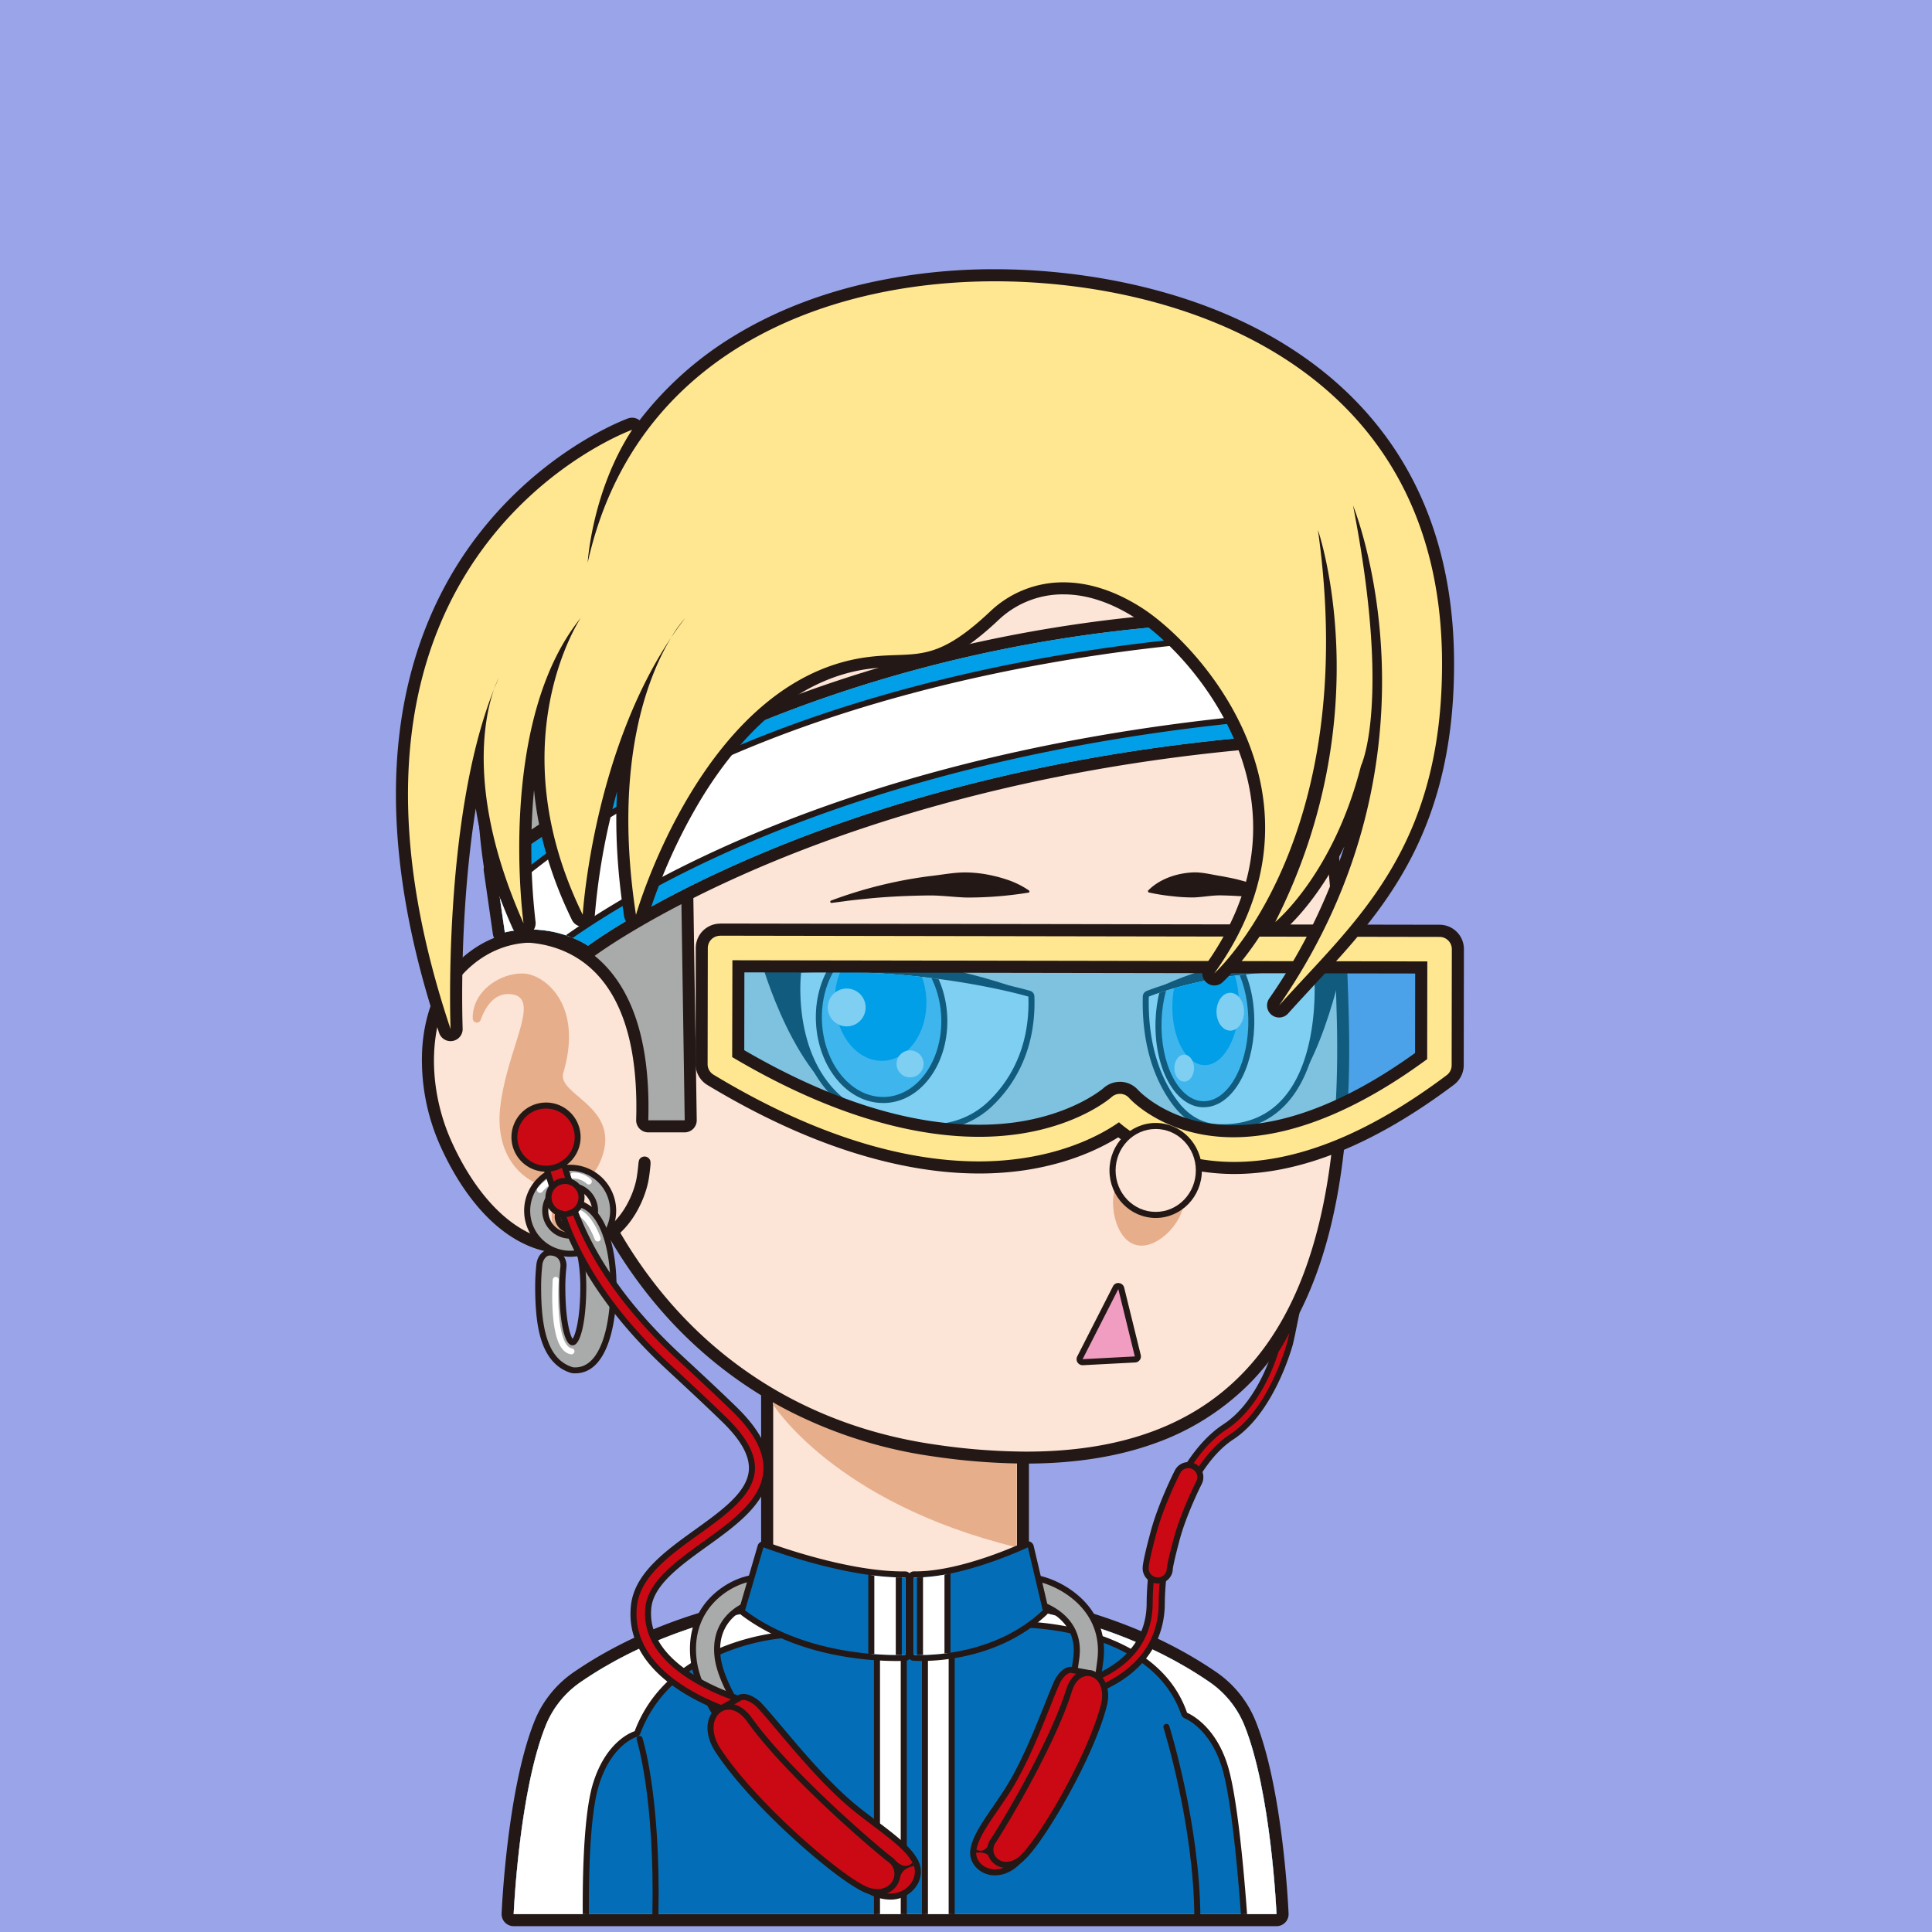 <svg viewBox="0 0 1211.74 1211.74" xmlns:xlink="http://www.w3.org/1999/xlink" xmlns="http://www.w3.org/2000/svg"><defs><style>.a,.s,.v{fill:none;}.b{fill:#009fe8;}.c{fill:#99a5e8;}.d{fill:#fce4d6;}.e{fill:#231815;}.f{fill:#e6ae8b;}.g{clip-path:url(#a);}.h{fill:#036eb7;}.i{fill:#fff;}.j{fill:#f09dc1;}.k{clip-path:url(#b);}.l{fill:#7dccf3;}.m{clip-path:url(#c);}.n{opacity:0.5;}.o{fill:#ffe791;}.p{fill:#a9aaaa;}.q{fill:#a9b0b0;}.r{clip-path:url(#d);}.s{stroke:#fff;}.s,.v{stroke-linecap:round;stroke-linejoin:round;stroke-width:3.78px;}.t{fill:#ca0915;}.u{clip-path:url(#e);}.v{stroke:#231815;}</style><clipPath id="a"><path d="M800.63,1200.52H322.17s3.29-77.24,20.4-119a60.51,60.51,0,0,1,21.91-26.75c37.73-25.85,80.8-39.47,120.46-46.66V853.41H637.83v154.71c39.66,7.19,82.76,20.81,120.49,46.66a60.51,60.51,0,0,1,21.91,26.75C797.34,1123.28,800.63,1200.52,800.63,1200.52Z" class="a"></path></clipPath><clipPath id="b"><path d="M645,625.06s-62.2-18.47-142.57-15c0,0-12,98.07,83.35,95a51.11,51.11,0,0,0,33.31-13.45C631.66,680,646.2,659,645,625.06Z" class="a"></path></clipPath><clipPath id="c"><path d="M720.53,625.06s45.23-18.47,103.67-15c0,0,8.75,98.07-60.6,95-8.89-.4-17.53-4.89-24.23-13.45C730.26,680,719.68,659,720.53,625.06Z" class="a"></path></clipPath><clipPath id="d"><path d="M310.93,545.29l5.69,39.5s26.12-7.7,52.23,8.37c0,0,153.24-115.08,447.53-133.31l-16.73-69.13S538.94,377,310.93,545.29Z" class="b"></path></clipPath><clipPath id="e"><path d="M478.83,970.45s50.37,19.4,88.89,18.92v48.52S509,1041.4,467.28,1010Zm165.85,0s-40.48,19.4-71.43,18.92v48.52s47.19,3.51,80.71-27.9Z" class="a"></path></clipPath></defs><rect height="1211.74" width="1211.74" class="c"></rect><path d="M322.17,1204.3a3.76,3.76,0,0,1-2.73-1.17,3.71,3.71,0,0,1-1.05-2.77c.13-3.19,3.52-78.39,20.67-120.26a64.19,64.19,0,0,1,23.27-28.44c32.43-22.21,72.39-37.91,118.82-46.69V853.41a3.79,3.79,0,0,1,3.79-3.78H637.83a3.78,3.78,0,0,1,3.78,3.78V1005c46.47,8.78,86.44,24.48,118.85,46.69a64.15,64.15,0,0,1,23.28,28.44c17.15,41.87,20.54,117.07,20.67,120.26a3.71,3.71,0,0,1-1,2.77,3.76,3.76,0,0,1-2.73,1.17Z" class="d"></path><path d="M637.83,853.41v154.71c39.66,7.19,82.76,20.81,120.49,46.66a60.51,60.51,0,0,1,21.91,26.75c17.11,41.75,20.4,119,20.4,119H322.17s3.29-77.24,20.4-119a60.51,60.51,0,0,1,21.91-26.75c37.73-25.85,80.8-39.47,120.46-46.66V853.41H637.83m0-7.57H484.94a7.57,7.57,0,0,0-7.57,7.57v148.43c-45.64,9-85,24.68-117.17,46.69a68,68,0,0,0-24.64,30.13c-17.4,42.48-20.82,118.33-20.95,121.53a7.55,7.55,0,0,0,7.56,7.89H800.63a7.55,7.55,0,0,0,7.56-7.89c-.13-3.2-3.55-79-21-121.53a68,68,0,0,0-24.63-30.12c-32.14-22-71.54-37.71-117.22-46.7V853.41a7.56,7.56,0,0,0-7.56-7.57Z" class="e"></path><path d="M637.65,860.08V970.45c-114.51-27.89-152.89-89.74-152.89-89.74V837.84L583,852.13Z" class="f"></path><g class="g"><rect rx="1.89" height="262.23" width="574.07" y="997.44" x="270.29" class="h"></rect><path d="M842.47,999.33v258.45H272.18V999.33H842.47m0-3.78H272.18a3.78,3.78,0,0,0-3.78,3.78v258.45a3.78,3.78,0,0,0,3.78,3.78H842.47a3.79,3.79,0,0,0,3.79-3.78V999.33a3.79,3.79,0,0,0-3.79-3.78Z" class="e"></path><rect rx="1.89" height="213.32" width="46.89" y="994.52" x="550.04" class="i"></rect><path d="M595,996.41V1206H551.93V996.41H595m0-3.78H551.93a3.78,3.78,0,0,0-3.78,3.78V1206a3.78,3.78,0,0,0,3.78,3.78H595a3.78,3.78,0,0,0,3.78-3.78V996.41a3.78,3.78,0,0,0-3.78-3.78Z" class="e"></path><rect rx="1.89" height="213.32" width="13.3" y="994.52" x="566.84" class="h"></rect><path d="M578.24,996.41V1206h-9.51V996.41h9.51m0-3.78h-9.51a3.79,3.79,0,0,0-3.79,3.78V1206a3.79,3.79,0,0,0,3.79,3.78h9.51A3.78,3.78,0,0,0,582,1206V996.41a3.78,3.78,0,0,0-3.78-3.78Z" class="e"></path><path d="M365.78,1219.89h-.2L300.19,1213a1.88,1.88,0,0,1-1.69-1.8l-3.72-89.85c0-.11,0-.21,0-.32l12.74-99.64a1.83,1.83,0,0,1,.23-.68c.29-.52,7.17-12.83,13.19-17.89s86.26-21.24,102.31-24.45a2.21,2.21,0,0,1,.37,0,1.33,1.33,0,0,1,.28,0l73.69,11.3a1.89,1.89,0,0,1,1.56,2.25L492.62,1024a1.89,1.89,0,0,1-1.73,1.51,136.2,136.2,0,0,0-37.77,9.47c-18.29,7.49-42.39,22.5-53.3,51.46a1.87,1.87,0,0,1-1.25,1.15c-.16,0-16.89,5.21-24.94,31.89-8.3,27.51-6,97.71-6,98.41a1.89,1.89,0,0,1-1.89,2Z" class="i"></path><path d="M423.63,980.19l73.68,11.3-6.55,32.18s-71.1,4.76-92.71,62.14c0,0-17.74,5-26.23,33.16s-6,99-6,99l-65.39-6.92-3.72-89.85,12.74-99.64s6.94-12.46,12.76-17.36,101.46-24,101.46-24m0-3.79a3.82,3.82,0,0,0-.75.08c-.24,0-24.22,4.85-48.61,10.2-50.19,11-53.13,13.47-54.54,14.66-6.28,5.28-13.33,17.87-13.63,18.41a3.81,3.81,0,0,0-.44,1.36l-12.74,99.64a3.39,3.39,0,0,0,0,.64l3.71,89.85a3.78,3.78,0,0,0,3.39,3.6l65.4,6.92.39,0a3.79,3.79,0,0,0,3.79-3.91c0-.71-2.34-70.59,5.87-97.8,7.71-25.55,23-30.43,23.67-30.62a3.73,3.73,0,0,0,2.48-2.3c8.55-22.71,26.1-39.65,52.14-50.34a134.23,134.23,0,0,1,37.29-9.37,3.79,3.79,0,0,0,3.45-3L501,992.25a3.8,3.8,0,0,0-3.14-4.5l-73.68-11.3a3.66,3.66,0,0,0-.57-.05Z" class="e"></path><path d="M782.83,1212.37a1.91,1.91,0,0,1-1.18-.42,1.86,1.86,0,0,1-.7-1.36c-.05-.73-4.5-73-12.15-100.63-7.42-26.77-24.79-33.87-25-33.94a1.88,1.88,0,0,1-1.1-1.14c-8-23.12-27.39-39.56-57.65-48.87A165.77,165.77,0,0,0,641,1018.9a1.88,1.88,0,0,1-1.53-.78,1.91,1.91,0,0,1-.28-1.7l10.9-34a1.86,1.86,0,0,1,1.49-1.29l67.62-11.31.31,0a1.81,1.81,0,0,1,.4,0c14.74,3.22,88.55,19.51,94,24.5s11.85,17.37,12.11,17.89a2.07,2.07,0,0,1,.2.64l11.69,99.64c0,.1,0,.2,0,.29l-3.41,89.85a1.9,1.9,0,0,1-1.6,1.8l-49.81,7.85Z" class="i"></path><path d="M719.55,971.73s87.77,19.15,93.11,24,11.71,17.36,11.71,17.36l11.69,99.64-3.41,89.85-49.82,7.86s-4.42-72.89-12.21-101-26.1-35.2-26.1-35.2C724.78,1017.13,641.76,1017,641,1017h0l10.9-34,67.62-11.3m0-3.79a3.36,3.36,0,0,0-.63.06l-67.61,11.3a3.77,3.77,0,0,0-3,2.58l-10.9,34a3.79,3.79,0,0,0,3.6,4.94,166.86,166.86,0,0,1,43.5,7c29.66,9.13,48.64,25.16,56.42,47.67a3.76,3.76,0,0,0,2.21,2.3c.66.26,16.68,6.93,23.81,32.68,7.6,27.42,12,99.51,12.09,100.24a3.78,3.78,0,0,0,1.4,2.72,3.82,3.82,0,0,0,2.37.83,2.88,2.88,0,0,0,.59,0l49.82-7.85a3.79,3.79,0,0,0,3.19-3.59l3.41-89.85a3.88,3.88,0,0,0,0-.59l-11.69-99.64a4,4,0,0,0-.39-1.28c-.28-.54-6.75-13.13-12.52-18.43-1.32-1.2-4.07-3.72-50.24-14.75-22.39-5.34-44.41-10.15-44.63-10.2a3.57,3.57,0,0,0-.8-.09Z" class="e"></path></g><path d="M572.39,673.1c-19.53,0-35.43-16.4-35.43-36.55S552.86,600,572.39,600s35.42,16.4,35.42,36.55S591.92,673.1,572.39,673.1Z" class="i"></path><path d="M572.39,601.89c18.51,0,33.53,15.52,33.53,34.66s-15,34.65-33.53,34.65-33.53-15.51-33.53-34.65,15-34.66,33.53-34.66m0-3.78c-20.58,0-37.32,17.24-37.32,38.44S551.81,675,572.39,675s37.31-17.25,37.31-38.44S593,598.11,572.39,598.11Z" class="e"></path><ellipse ry="36.55" rx="28.97" cy="636.55" cx="785.22" class="i"></ellipse><path d="M785.22,601.89c14.95,0,27.07,15.52,27.07,34.66s-12.12,34.65-27.07,34.65-27.08-15.51-27.08-34.65,12.12-34.66,27.08-34.66m0-3.78c-17,0-30.87,17.24-30.87,38.44S768.2,675,785.22,675s30.86-17.25,30.86-38.44-13.85-38.44-30.86-38.44Z" class="e"></path><path d="M643.55,914.23a407.47,407.47,0,0,1-57.72-4.45c-131.6-19-223.07-118.87-244.69-267.17-3.14-21.57-5.09-40.79-5.94-58.75-3.93-77.45,12.14-134.81,49.1-175.34,20.26-22.21,47.34-39.73,80.48-52.07,35.47-13.22,79.19-21,129.94-23.07,7.15-.3,14.21-.45,21-.45,56.24,0,99.78,9.94,133.13,30.38,30.46,18.67,52.38,46.2,67,84.17C835,497.12,840.22,560,842.23,639.17c2.67,107-17.11,180.69-60.49,225.17a155,155,0,0,1-59.27,37.6C699.71,910.1,673.16,914.23,643.55,914.23Z" class="d"></path><path d="M615.71,336.72c114.54,0,169.63,42.13,196.59,112.12,19.52,50.67,24.25,116,26.15,190.43,4.61,184.78-58.85,271.18-194.9,271.18A400.35,400.35,0,0,1,586.37,906c-130.3-18.81-220.1-117.32-241.49-264-2.87-19.76-5-39.32-5.9-58.39-6.55-129.2,39.58-237.59,255.9-246.52q10.73-.44,20.83-.44m0-7.57v0c-6.85,0-14,.15-21.15.45-51.15,2.11-95.26,9.95-131.11,23.3-33.71,12.55-61.28,30.41-81.95,53.07-20.1,22-34.36,49.4-42.39,81.34-7.06,28.06-9.58,59.71-7.7,96.75.86,18.07,2.81,37.41,6,59.1,5.39,36.94,15.15,71.41,29,102.46,13.74,30.76,31.5,58.17,52.79,81.48a269.2,269.2,0,0,0,74,57.08,286.18,286.18,0,0,0,92.12,29.34,409.51,409.51,0,0,0,58.27,4.5c30,0,57-4.21,80.2-12.52A158.53,158.53,0,0,0,784.45,867c22.06-22.63,38.39-53.37,48.53-91.36,10-37.38,14.36-83.32,13-136.54-2-79.55-7.33-142.81-26.65-193-14.93-38.77-37.35-66.92-68.55-86-34-20.81-78.14-30.93-135.09-30.93Z" class="e"></path><path d="M679,854.37a1.9,1.9,0,0,1-1.59-.87,1.93,1.93,0,0,1-.1-1.89l22.42-44a1.89,1.89,0,0,1,1.69-1h.22a1.9,1.9,0,0,1,1.62,1.43l10.34,42.25a1.89,1.89,0,0,1-.31,1.58,1.91,1.91,0,0,1-1.42.76Z" class="j"></path><path d="M701.4,808.5l10.35,42.25L679,852.47l22.42-44m0-3.79a3.78,3.78,0,0,0-3.37,2.07l-22.42,44a3.79,3.79,0,0,0,3.37,5.5h.2L712,854.53a3.79,3.79,0,0,0,3.47-4.68L705.08,807.6a3.78,3.78,0,0,0-3.24-2.86l-.44,0Z" class="e"></path><path d="M354,782.35c-28.19,0-55.95-24.25-74.26-64.87-17.66-39.2-14.42-85,7.71-109,12.57-13.59,29-21.08,46.36-21.08,25.86,0,55.71,18.13,64.12,58.63,6.84,32.91,8.9,70.32,5.15,93.09-1.64,9.94-9.55,30.8-27.74,38.65A53.68,53.68,0,0,1,354,782.35Z" class="d"></path><path d="M333.81,591.21c26.72,0,52.86,19.25,60.42,55.62,6.78,32.65,8.74,69.7,5.11,91.7-1.68,10.19-9.6,28.94-25.5,35.79A49.7,49.7,0,0,1,354,778.57c-28.21,0-54-25.45-70.81-62.65-16.83-37.36-14.26-81.8,7-104.84,12.37-13.39,28.07-19.87,43.58-19.87m0-7.57c-18.39,0-35.84,7.92-49.14,22.3-11.43,12.37-18.46,30.73-19.81,51.71A131.61,131.61,0,0,0,276.29,719c8.89,19.71,20.27,36.23,32.92,47.76,13.88,12.65,29.37,19.35,44.79,19.35a57.42,57.42,0,0,0,22.84-4.87c19.69-8.49,28.22-30.86,30-41.5,3.83-23.19,1.75-61.16-5.17-94.48-3.91-18.81-12.72-34.59-25.48-45.63a64.87,64.87,0,0,0-42.35-16Z" class="e"></path><path d="M391,615.87l-.77.51a3.86,3.86,0,0,1,.58,1,3.78,3.78,0,0,1-2.38,4.78,3.74,3.74,0,0,1-4.42-1.74l-.87.57,11.59,107,5.8.71a3.76,3.76,0,0,1,7.3-.76,3.58,3.58,0,0,1,.13,1.68l.36,0C432,664.44,391,615.87,391,615.87Z" class="d"></path><path d="M296.51,638.91a2.56,2.56,0,0,0,4.94.83c2.48-6.74,7.78-17.53,19.26-16.16,19.33,2.32-2.91,34.2-7,71.18-5.66,51.48,48.66,64.67,62.25,34.93,16.2-35.48-27-42.35-22.64-56.91,12.69-42.85-11.81-61.42-24.6-62.15C314.23,609.8,296,621.57,296.51,638.91Z" class="f"></path><path d="M645.11,622.6s-76.07-32.33-167.76-20c0,0,21.62,78.81,62.18,93.25Z" class="e"></path><path d="M581.5,707c-26.46,0-47-8-60.91-23.78-25.18-28.46-20.22-71.61-20-73.43a1.89,1.89,0,0,1,1.8-1.66c6.64-.29,13.43-.43,20.18-.43,69.87,0,122.49,15.38,123,15.54a1.9,1.9,0,0,1,1.35,1.75c1.19,34.7-13.76,56.12-26.51,68a53.12,53.12,0,0,1-34.54,14c-1.47,0-3,.07-4.38.07Z" class="i"></path><path d="M522.57,609.6C593,609.6,645,625.06,645,625.06c1.16,34-13.38,54.89-25.91,66.54a51.11,51.11,0,0,1-33.31,13.45c-1.47,0-2.9.07-4.32.07-90.68,0-79-95.09-79-95.09,6.84-.3,13.55-.43,20.1-.43m0-3.79c-6.78,0-13.59.15-20.26.43a3.8,3.8,0,0,0-3.6,3.33,119,119,0,0,0,.43,26.34c2.41,19.7,9.34,36.5,20,48.58,14.33,16.2,35.3,24.41,62.32,24.41,1.45,0,3,0,4.44-.07a55,55,0,0,0,35.76-14.46c13-12.13,28.34-34,27.12-69.44a3.77,3.77,0,0,0-2.7-3.49c-.53-.16-53.41-15.63-123.55-15.63Z" class="e"></path><g class="k"><path d="M553.83,690c-21.25,0-38.9-21.45-40.2-48.82-.63-13.43,2.8-26.27,9.66-36.15,7-10,16.64-15.84,27.23-16.34.48,0,1,0,1.46,0,21.25,0,38.91,21.44,40.2,48.81,1.32,27.92-15.23,51.47-36.88,52.49C554.81,689.93,554.32,690,553.83,690Z" class="l"></path><path d="M552,590.5c20.06,0,37.07,20.69,38.31,47,1.27,26.92-14.44,49.53-35.08,50.51l-1.38,0c-20.06,0-37.06-20.69-38.31-47-1.27-26.92,14.44-49.53,35.08-50.51l1.38,0m0-3.79h0l-1.55,0c-11.19.53-21.38,6.62-28.69,17.15-7.1,10.22-10.65,23.47-10,37.32,1.34,28.38,19.83,50.62,42.09,50.62.52,0,1,0,1.56,0,11.18-.53,21.37-6.62,28.69-17.15,7.09-10.22,10.64-23.47,10-37.32C592.73,609,574.24,586.71,552,586.71Z" class="e"></path><ellipse transform="translate(-29.01 26.76) rotate(-2.7)" ry="37.42" rx="28.7" cy="627.91" cx="552.37" class="b"></ellipse><circle r="11.87" cy="631.87" cx="531.05" class="i"></circle><circle r="8.46" cy="667.26" cx="570.79" class="i"></circle></g><path d="M644.91,559.87a238.49,238.49,0,0,1-38.67,3.06c-7.63-.24-15.2-1.29-22.86-1.31-12.7.11-25.83.67-38.49,1.92-5.15.53-10.33,1-15.46,1.75l-7.77,1a.76.76,0,0,1-.38-1.47,278,278,0,0,1,61.32-15.25c7.92-.83,15.9-2.54,23.93-2.37a78.4,78.4,0,0,1,16,2,76.43,76.43,0,0,1,7.85,2.12,54.83,54.83,0,0,1,14.94,7.15.82.82,0,0,1-.39,1.47Z" class="e"></path><path d="M720.48,622.6s55.31-32.33,122-20c0,0-15.72,78.81-45.22,93.25Z" class="e"></path><path d="M766.74,707c-1.06,0-2.15,0-3.23-.07-9.71-.43-18.81-5.47-25.63-14.18-9.25-11.83-20.1-33.19-19.24-67.74a1.9,1.9,0,0,1,1.17-1.71c.39-.15,38.8-15.6,89.78-15.6,4.92,0,9.88.14,14.73.43a1.88,1.88,0,0,1,1.77,1.72c.19,2.18,4.47,53.68-20.48,80.95C795.77,701.56,782.7,707,766.74,707Z" class="i"></path><path d="M809.59,609.6c4.76,0,9.64.13,14.61.43,0,0,8.48,95.09-57.47,95.09-1,0-2.07,0-3.13-.07-8.89-.4-17.53-4.89-24.23-13.45C730.26,680,719.68,659,720.53,625.06c0,0,37.86-15.46,89.06-15.46m0-3.78v0c-51.35,0-88.92,15.1-90.49,15.74a3.78,3.78,0,0,0-2.35,3.41c-.88,35.11,10.2,56.88,19.64,69,7.16,9.15,16.76,14.44,27,14.9,1.11,0,2.22.07,3.3.07,16.52,0,30.07-5.66,40.27-16.81,25.51-27.88,21.17-80.19,21-82.4a3.77,3.77,0,0,0-3.54-3.44c-4.89-.29-9.88-.43-14.84-.43Z" class="e"></path><g class="m"><path d="M755.05,692.61c-.37,0-.75,0-1.13,0-16-1-28.23-24.57-27.27-52.46.94-27.39,14-48.84,29.74-48.84.38,0,.75,0,1.13,0,16,1,28.23,24.57,27.27,52.46-.93,27.38-14,48.84-29.74,48.84Z" class="l"></path><path d="M756.39,593.16c.33,0,.67,0,1,0,15,1,26.44,23.59,25.51,50.51-.9,26.32-13.27,47-27.85,47-.33,0-.67,0-1,0-15-1-26.44-23.59-25.51-50.51.9-26.32,13.27-47,27.85-47m0-3.78c-8.45,0-16.38,5.5-22.31,15.48-5.56,9.36-8.87,21.85-9.33,35.18-1,29.39,11.75,53.3,29,54.42.42,0,.84,0,1.25,0,8.45,0,16.38-5.5,22.31-15.49,5.56-9.35,8.87-21.84,9.33-35.18,1-29.39-11.75-53.29-29.05-54.41-.41,0-.83,0-1.25,0Z" class="e"></path><ellipse transform="translate(110.16 1373.6) rotate(-88.82)" ry="20.88" rx="37.41" cy="630.58" cx="756.11" class="b"></ellipse><ellipse ry="11.87" rx="8.63" cy="634.54" cx="771.62" class="i"></ellipse><ellipse ry="8.46" rx="6.15" cy="669.92" cx="742.72" class="i"></ellipse></g><path d="M720.23,558.42c7.27-7.35,18.22-10.86,28.27-11.26,6-.17,12,1.54,17.87,2.4,3.9.78,7.79,1.45,11.6,2.52a156.75,156.75,0,0,1,22.18,7.68c3.56,1.57,7,3.32,10.49,5a.76.76,0,0,1,.34,1,.76.76,0,0,1-.84.41c-7.41-1.24-15.11-2.66-22.56-3.33s-15-1.17-22.28-1.27c-5.53,0-10.93,1.06-16.41,1.3a107,107,0,0,1-13.62-.78,123.32,123.32,0,0,1-14.53-2.3.86.86,0,0,1-.51-1.43Z" class="e"></path><g class="n"><path d="M608.08,722.85c-53.68,0-106.73-18.08-157.68-53.75a3.77,3.77,0,0,1-1.61-3.18l1.42-69.42a3.78,3.78,0,0,1,3.78-3.71l449.11.38a3.79,3.79,0,0,1,3.78,3.86l-1.43,70a3.81,3.81,0,0,1-1.16,2.65c-.55.53-13.79,13.21-36.1,26-20.62,11.85-53.17,26-91.09,26-26,0-51.42-6.57-75.61-19.53C693.19,706.55,658.82,722.85,608.08,722.85Z" class="b"></path><path d="M454,596.57,903.1,597l-1.44,70s-52.77,51-124.56,51c-23.55,0-49.15-5.49-75.61-20.06,0,0-36.42,21.19-93.41,21.19-42.55,0-96.57-11.8-155.51-53.06L454,596.57m0-7.57a7.56,7.56,0,0,0-7.56,7.42L445,665.85a7.57,7.57,0,0,0,3.23,6.35c27.89,19.52,56.82,34,86,43a249.77,249.77,0,0,0,73.85,11.39c48.43,0,82.34-14.67,93.38-20.18,24.22,12.64,49.64,19,75.64,19,38.76,0,71.95-14.4,93-26.49,22.72-13,36.28-26,36.85-26.59a7.56,7.56,0,0,0,2.31-5.29l1.44-70a7.56,7.56,0,0,0-7.56-7.72L454,589Z" class="e"></path></g><path d="M773.93,732.54a131.29,131.29,0,0,1-24.16-2.25c-23.59-4.47-39.68-14.81-48.19-21.67-10.33,6.79-30.19,17.19-59.68,21.55a191,191,0,0,1-27.87,2c-51.46,0-108.13-18.48-168.45-54.93a11.55,11.55,0,0,1-5.55-9.85l.13-72.84a11.5,11.5,0,0,1,11.48-11.46l451.27.77a11.5,11.5,0,0,1,11.47,11.5l-.13,72.84a11.5,11.5,0,0,1-4.59,9.16c-48.75,36.63-94.34,55.19-135.5,55.19Zm-71.56-50.27c.22,0,.45,0,.67,0a11.54,11.54,0,0,1,8,4c.11.11,15.07,16.49,44,21.66a105.13,105.13,0,0,0,18.46,1.59c34.77,0,75.47-16.29,117.78-47.13l.1-55.57-428.29-.73L463,660.88C517.6,693,568.38,709.2,614,709.2h0a169,169,0,0,0,23.41-1.58c37.69-5.29,57.08-22.21,57.27-22.38a11.47,11.47,0,0,1,7.71-3Z" class="o"></path><path d="M451.64,586.86h0l451.26.77a7.69,7.69,0,0,1,7.68,7.71l-.12,72.84a7.72,7.72,0,0,1-3.08,6.15c-48.18,36.19-92.88,54.43-133.23,54.43h-.23a126.37,126.37,0,0,1-23.45-2.19c-24.81-4.7-41-16-48.67-22.68-9.16,6.42-29.24,17.92-60.46,22.54a186.2,186.2,0,0,1-27.33,2c-39.65,0-95.57-11.53-166.49-54.39a7.68,7.68,0,0,1-3.71-6.6l.12-72.84a7.7,7.7,0,0,1,7.7-7.69M614,713a172.42,172.42,0,0,0,23.95-1.62c39.23-5.51,59.07-23.14,59.27-23.32a7.76,7.76,0,0,1,5.18-2h0l.45,0a7.67,7.67,0,0,1,5.38,2.65c.12.14,15.6,17.44,46.18,22.91a108.13,108.13,0,0,0,19.13,1.66c36.15,0,77.69-16.69,121.57-49l.1-61.28-435.85-.74L459.22,663c66.41,39.38,118.25,50,154.73,50m-162.3-133.7h0a15.3,15.3,0,0,0-15.27,15.25l-.12,72.84a15.34,15.34,0,0,0,7.37,13.09c33.12,20,65.67,34.84,96.73,44C566,732.1,590.74,736,614,736a194.57,194.57,0,0,0,28.44-2c28.13-4.17,47.76-13.73,58.9-20.67A114,114,0,0,0,749.07,734a136.18,136.18,0,0,0,24.85,2.32h.24c42,0,88.35-18.83,137.78-56a15.36,15.36,0,0,0,6.1-12.19l.12-72.83a15.26,15.26,0,0,0-15.24-15.3l-451.26-.77Zm15.15,79.42.08-48.85,420.72.71-.09,49.87c-41.1,29.64-80.45,45.28-114,45.28a101.54,101.54,0,0,1-17.8-1.54c-27-4.82-41.22-19.81-41.86-20.49a15.36,15.36,0,0,0-10.56-5.18l-.91,0a15.32,15.32,0,0,0-10.26,3.93c-.48.42-19.22,16.4-55.28,21.46A164.51,164.51,0,0,1,614,705.42c-44.37,0-93.86-15.71-147.15-46.71Z" class="e"></path><path d="M406.6,706.42a3.76,3.76,0,0,1-3.78-3.89c1.29-43.52-7.59-75.41-26.4-94.78-17.25-17.77-38.61-20.42-49.8-20.42a52.39,52.39,0,0,0-6.78.38,3.66,3.66,0,0,1-.57,0,3.79,3.79,0,0,1-3.67-2.86c-10.68-42.29-14.47-81.81-11.27-117.45,2.58-28.65,9.64-54.87,21-77.95,19.46-39.51,44.53-55.93,45.58-56.61a4.23,4.23,0,0,1,.47-.25c13.44-6.17,33.18-9.3,58.66-9.3a332.35,332.35,0,0,1,37.71,2.15,3.8,3.8,0,0,1,3.3,4L463.33,467.8a3.77,3.77,0,0,1-.65,1.92l-32.27,47.36,2.82,185.5a3.74,3.74,0,0,1-1.08,2.71,3.78,3.78,0,0,1-2.7,1.13Z" class="p"></path><path d="M430.05,327.12a328.2,328.2,0,0,1,37.23,2.13l-7.73,138.34-32.94,48.35,2.84,186.7H406.6c3.25-109.54-58.37-119.09-80-119.09a54.4,54.4,0,0,0-7.35.42C272.91,400.38,373,336.08,373,336.08c15.49-7.12,38-9,57.08-9m0-7.57c-26,0-46.3,3.25-60.24,9.65a8.4,8.4,0,0,0-.93.51c-1.09.7-27,17.68-46.93,58.12-11.58,23.5-18.77,50.17-21.39,79.28-3.24,36.07.59,76,11.37,118.72a7.57,7.57,0,0,0,7.33,5.71,7.65,7.65,0,0,0,1.16-.09h0a48.27,48.27,0,0,1,6.2-.34c10.6,0,30.8,2.51,47.08,19.27C391.77,629,400.29,660,399,702.41a7.58,7.58,0,0,0,7.57,7.8h22.85a7.58,7.58,0,0,0,7.57-7.69l-2.81-184.29,31.6-46.38a7.64,7.64,0,0,0,1.3-3.84l7.73-138.34a7.57,7.57,0,0,0-6.6-7.93,332.87,332.87,0,0,0-38.19-2.19Z" class="e"></path><path d="M368.85,597a3.76,3.76,0,0,1-2-.57,66,66,0,0,0-34.54-9.65,58.68,58.68,0,0,0-14.63,1.69,3.53,3.53,0,0,1-1.06.15,3.78,3.78,0,0,1-3.75-3.24l-5.69-39.5a3.75,3.75,0,0,1,1.5-3.58c84-62,181.7-106.53,290.34-132.33,88.35-21,159.58-23.26,186.11-23.26,9.39,0,14.5.27,14.71.28a3.78,3.78,0,0,1,3.48,2.89L820.06,459a3.78,3.78,0,0,1-3.44,4.66C665.28,473,552.22,508.55,484,536.71c-73.9,30.52-112.51,59.19-112.89,59.48A3.8,3.8,0,0,1,368.85,597Z" class="q"></path><path d="M785.14,390.45c9.4,0,14.51.27,14.51.27l16.73,69.13C522.09,478.08,368.85,593.16,368.85,593.16A69.4,69.4,0,0,0,332.32,583a61.11,61.11,0,0,0-15.7,1.84l-5.69-39.5C507.05,400.57,727.34,390.45,785.14,390.45m0-7.57c-26.66,0-98.24,2.28-187,23.35A852.32,852.32,0,0,0,456.62,453.1a766.4,766.4,0,0,0-150.18,86.1,7.58,7.58,0,0,0-3,7.17l5.69,39.5a7.58,7.58,0,0,0,7.5,6.49,7.42,7.42,0,0,0,2.13-.31,55.63,55.63,0,0,1,13.56-1.53,62.11,62.11,0,0,1,32.56,9.09,7.57,7.57,0,0,0,8.51-.4c.38-.28,38.82-28.79,112.38-59.13,67.89-28,180.43-63.34,331.08-72.67a7.58,7.58,0,0,0,6.89-9.34L807,388.94a7.56,7.56,0,0,0-7-5.78c-.22,0-5.42-.28-14.91-.28Z" class="e"></path><path d="M310.93,545.29l5.69,39.5s26.12-7.7,52.23,8.37c0,0,153.24-115.08,447.53-133.31l-16.73-69.13S538.94,377,310.93,545.29Z" class="b"></path><g class="r"><path d="M331.14,607a1.72,1.72,0,0,1-.39,0l-17.61-3.64a1.89,1.89,0,0,1-1.51-1.82l-.61-37a1.91,1.91,0,0,1,.62-1.43c40-36.17,90.43-67.32,149.83-92.58,47.48-20.19,100.78-36.69,158.43-49,98.13-21,175.92-22.73,176.69-22.74h0a1.89,1.89,0,0,1,1.84,1.45l11.09,46a1.89,1.89,0,0,1-1.69,2.33c-172.54,13.74-292.63,56-363,88.94-76.23,35.74-112.11,68.65-112.47,69A1.87,1.87,0,0,1,331.14,607Z" class="i"></path><path d="M796.63,400.6l11.09,46C472.92,473.3,331.14,605.07,331.14,605.07l-17.62-3.64-.61-37c174.74-158,483.72-163.86,483.72-163.86m0-3.78h-.08c-.77,0-78.74,1.72-177,22.78C561.74,432,508.32,448.5,460.73,468.74c-59.6,25.34-110.18,56.6-150.36,92.92a3.76,3.76,0,0,0-1.24,2.87l.61,37a3.79,3.79,0,0,0,3,3.65l17.61,3.63a3.36,3.36,0,0,0,.77.08,3.75,3.75,0,0,0,2.57-1c.35-.33,36.15-33.13,112.18-68.75,70.19-32.89,190-75,362.13-88.68a3.78,3.78,0,0,0,3.38-4.66l-11.1-46a3.77,3.77,0,0,0-3.67-2.89Z" class="e"></path></g><path d="M282.6,649.23a3.78,3.78,0,0,1-3.58-2.58c-23-68.76-31.34-131.53-24.66-186.57,5.36-44.22,20.35-83.57,44.53-116.95,41.2-56.88,94.07-76.33,96.3-77.13a3.79,3.79,0,0,1,1.27-.23,3.78,3.78,0,0,1,3.17,5.86c-.56.87-1.12,1.74-1.67,2.62q25.25-36.76,66.07-61.33c55.45-33.29,117.6-40.27,160-40.27,6,0,12.15.14,18.19.42,39.26,1.84,114.27,11.5,175.64,55.48,27.7,19.85,49.39,44.48,64.47,73.22,16.87,32.15,25.6,69.74,25.93,111.73.85,107.58-43.85,155.67-87.09,202.16-5.32,5.73-10.82,11.64-16.08,17.52a3.78,3.78,0,0,1-5.93-4.68c38.17-55.19,54.77-109.86,60.88-155.8a55.6,55.6,0,0,1-2.84,8.81c-17.46,68.37-53.48,98.48-55,99.73a3.78,3.78,0,0,1-5.77-4.64,351.33,351.33,0,0,0,37.68-140.55c-3.77,48-15.09,84.62-26.23,110.16-19.77,45.34-42.74,66.23-43.71,67.1a3.79,3.79,0,0,1-5.6-5c26.56-36.95,36.23-75.53,28.73-114.68-10-52.15-49.22-93.86-73.16-109.17C698.1,374.19,682.23,369,667,369a62.27,62.27,0,0,0-43,16.91c-29.08,27.51-42.75,28-61.67,28.65-5.2.19-10.59.38-16.91,1.15-51.95,6.38-87.94,49-109,83.71a347.57,347.57,0,0,0-33.84,75.33,3.8,3.8,0,0,1-3.64,2.75h-.24a3.78,3.78,0,0,1-3.5-3.2c-7.48-48.54-5.49-86.65.21-115.67C373,517,369.32,573.2,369.28,573.94a3.78,3.78,0,0,1-7.18,1.43c-26-53.14-26.8-98.81-22-129.58-17.29,61.83-8.06,131.84-7.93,132.77a3.79,3.79,0,0,1-7.21,2.05c-18.56-41.7-24.61-75.42-25.24-100.77-16.58,75.73-13.34,164.38-13.3,165.46a3.77,3.77,0,0,1-3.09,3.87A4,4,0,0,1,282.6,649.23Z" class="o"></path><path d="M624,176.43q9,0,18,.42c114.44,5.37,261,61.8,262.43,236.68.94,119.59-55.41,164.84-102.21,217.13,109.78-158.74,46.4-313.6,46.4-313.6,24.13,124.06,5,163.18,5,163.18-17.32,68.19-53.82,98.07-53.82,98.07,66.52-131.23,26.8-245.93,26.8-245.93,27.42,195.36-65,278.11-65,278.11,78.76-109.56-8.65-205.7-45.47-229.25-18-11.52-34.63-16-49.19-16a66.08,66.08,0,0,0-45.61,18c-35.93,34-46.87,25.17-76.45,28.8-103.57,12.71-146,161.75-146,161.75C384,477,407.32,422.3,421,399.79c2.79-4.17,5.73-8.27,8.82-12.25A77.58,77.58,0,0,0,421,399.79c-49.43,73.74-55.52,173.92-55.52,173.92-53.2-108.79-1.24-186.17-1.24-186.17-53.2,65.89-35.88,191.54-35.88,191.54-35.5-79.77-24.62-129.52-18.44-147q1.44-3.58,3-7a50.54,50.54,0,0,0-3,7C277.35,513.4,282.6,645.45,282.6,645.45,182.39,346.37,396.47,269.56,396.47,269.56c-25.3,38.73-27.88,83.37-27.88,83.37C397.32,223.55,514.42,176.43,624,176.43m0-7.57h0a360.34,360.34,0,0,0-83.87,9.59c-28.8,6.91-55.06,17.42-78.06,31.22a216.35,216.35,0,0,0-60.94,53.93,7.61,7.61,0,0,0-7.23-1.17c-.58.21-14.41,5.23-33.42,17.43a242.32,242.32,0,0,0-64.67,61.05c-24.56,33.9-39.77,73.85-45.22,118.72-6.75,55.6,1.61,118.93,24.83,188.22A7.56,7.56,0,0,0,282.6,653a8,8,0,0,0,1.37-.13,7.57,7.57,0,0,0,6.2-7.74c0-.33-1.27-33.25,1.45-75.57,1.44-22.44,3.72-43.4,6.79-62.56,3.31,21.24,10.24,46.33,23.06,75.13a7.57,7.57,0,0,0,6.91,4.5,7.47,7.47,0,0,0,2.08-.3,7.57,7.57,0,0,0,5.42-8.31,402.09,402.09,0,0,1-1.94-69.87c.24-4,.56-8.25,1-12.6.13,1.34.27,2.68.42,4,3,25.79,10.85,51.85,23.36,77.44a7.57,7.57,0,0,0,6.8,4.24,8.24,8.24,0,0,0,1.48-.14,7.57,7.57,0,0,0,6.07-7,414.5,414.5,0,0,1,9.12-58.39c1.34-5.95,2.93-12.42,4.81-19.25-1.2,22.42-.16,48.44,4.45,78.33a7.56,7.56,0,0,0,7,6.41h.48a7.58,7.58,0,0,0,7.28-5.5,344.48,344.48,0,0,1,33.52-74.54c20.6-33.89,55.73-75.58,106.12-81.77,6.16-.76,11.46-.94,16.58-1.12,19-.67,34-1.2,64.14-29.69A58.5,58.5,0,0,1,667,372.78c14.54,0,29.72,5,45.11,14.84,23.39,15,61.72,55.71,71.48,106.7,7.3,38.08-2.15,75.68-28.08,111.75a7.57,7.57,0,0,0,11.2,10.06c.7-.63,12.61-11.46,26.61-33.93a7.57,7.57,0,0,0,11.29,2c1.14-.94,21-17.55,38.61-53.34A357.14,357.14,0,0,1,796,626.35a7.57,7.57,0,0,0,11.86,9.35c5.24-5.85,10.73-11.75,16-17.46,21.51-23.13,43.75-47,60.51-78.83,19-35.95,28-77.14,27.6-125.94-.34-42.6-9.21-80.77-26.37-113.46-15.35-29.27-37.43-54.34-65.61-74.54-62.17-44.55-138-54.32-177.67-56.18-6.1-.28-12.28-.43-18.37-.43Z" class="e"></path><circle r="12.45" cy="763.1" cx="358.42" class="f"></circle><path d="M357.6,786.35a27,27,0,1,1,27-27A27,27,0,0,1,357.6,786.35Zm0-42.57a15.61,15.61,0,1,0,15.61,15.61A15.63,15.63,0,0,0,357.6,743.78Z" class="p"></path><path d="M357.6,734.31a25.07,25.07,0,1,1-25.07,25.08,25.11,25.11,0,0,1,25.07-25.08m0,42.57a17.5,17.5,0,1,0-17.5-17.49,17.52,17.52,0,0,0,17.5,17.49m0-46.35a28.86,28.86,0,1,0,28.86,28.86,28.88,28.88,0,0,0-28.86-28.86Zm0,42.57a13.72,13.72,0,1,1,13.72-13.71A13.73,13.73,0,0,1,357.6,773.1Z" class="e"></path><path d="M360.8,859.51q-.87,0-1.77-.09l-.35-.07C340,853.69,337.5,829.73,337.5,807a122.89,122.89,0,0,1,.76-13.83c.53-4.67,3.62-7.54,6.32-7.62H345a8.21,8.21,0,0,1,6.43,2.58,8.51,8.51,0,0,1,1.92,6.76,109.24,109.24,0,0,0-.66,12.11c0,24.63,4.1,34.86,6.29,34.86l.31,0h0c2.35,0,6.54-11.64,6.54-34.84,0-15-2.8-24.6-4.47-29-1.16-3-3.59-5.64-7.22-7.72a8.31,8.31,0,0,1-4.36-7.17c0-4.7,4.25-8.51,9.47-8.51,17.62,0,25.51,26.31,25.51,52.38C384.74,832.41,378.45,859.51,360.8,859.51Z" class="p"></path><path d="M359.23,756.55c16.31,0,23.61,25.36,23.61,50.49,0,24.34-6.1,50.58-22,50.58a14.08,14.08,0,0,1-1.58-.09C343,852.62,339.39,832.17,339.39,807a121.64,121.64,0,0,1,.75-13.62c.41-3.63,2.68-5.88,4.49-5.93H345c5.09,0,6.87,3.68,6.47,7.24a110.18,110.18,0,0,0-.68,12.32c0,20.7,3,36.75,8.19,36.75l.3,0h0c4.94,0,8.43-15.72,8.43-36.73,0-13.44-2.21-23.39-4.6-29.65a17.55,17.55,0,0,0-8-8.69,6.45,6.45,0,0,1-3.41-5.53c0-3.66,3.39-6.62,7.57-6.62m0,13.23h0m0-17c-6.26,0-11.36,4.67-11.36,10.41a10.2,10.2,0,0,0,5.31,8.81c3.24,1.86,5.39,4.14,6.39,6.76,1.63,4.25,4.35,13.59,4.35,28.3,0,20.1-3.06,30.18-4.84,32.64-1.73-2.42-4.55-12.23-4.55-32.64a107.87,107.87,0,0,1,.65-11.9,10.54,10.54,0,0,0-2.39-8.23A10,10,0,0,0,345,783.7h-.43c-4.06.12-7.56,4.12-8.14,9.3a126.38,126.38,0,0,0-.77,14c0,14.9,1.28,25.71,4,34,3.54,10.69,9.76,17.45,18.5,20.1a4.13,4.13,0,0,0,.7.14,18.89,18.89,0,0,0,2,.1c19,0,25.82-28.08,25.82-54.36,0-13.83-2.12-26.65-6-36.1-6.13-15-15-18.18-21.43-18.18Z" class="e"></path><path d="M354.14,763.1s2-5.09,8.63-2.65c7.23,2.65,12.08,16.32,12.08,16.32" class="s"></path><path d="M338.71,746.27s6.34-8.23,15.89-9" class="s"></path><path d="M359.51,737.3a14.21,14.21,0,0,1,9.78,3.71" class="s"></path><path d="M348.54,802.74s-3,42.92,9.88,44.82" class="s"></path><path d="M742.25,755.11c-1.2,12.14-15.56,27.26-27.7,26.06s-17.46-18.25-16.27-30.39a22.09,22.09,0,0,1,44,4.33Z" class="f"></path><path d="M724.86,762c-14.92,0-27.05-12.51-27.05-27.9s12.13-27.9,27.05-27.9,27.06,12.52,27.06,27.9S739.78,762,724.86,762Z" class="d"></path><path d="M724.86,708.09c13.9,0,25.17,11.65,25.17,26s-11.27,26-25.17,26-25.16-11.64-25.16-26,11.27-26,25.16-26m0-3.78c-16,0-29,13.36-29,29.79s13,29.79,29,29.79,28.95-13.36,28.95-29.79-13-29.79-28.95-29.79Z" class="e"></path><path d="M512.5,1144.69a7.59,7.59,0,0,1-4.11-1.21c-9.87-6.37-68.25-64.34-73.24-101.59-4.37-32.55,19.53-47.76,32.78-51.25a26.32,26.32,0,0,1,6.06-1,3.55,3.55,0,0,1,3.9,4.57,4.61,4.61,0,0,0,0,1.54c1.11,4.23-2.3,8.54-6.09,9.56-1,.28-25.34,7.22-21.67,34.61,3.49,26,41.61,74.83,66.46,90.89a7.57,7.57,0,0,1-4.11,13.92Z" class="p"></path><path d="M474,991.49c3.33,0,1.49,2.44,2.09,4.7.79,3-1.73,6.44-4.75,7.25-1.12.3-26.94,7.7-23.06,36.69,3.51,26.18,41.36,75.45,67.31,92.23a5.67,5.67,0,0,1-3.08,10.44,5.61,5.61,0,0,1-3.08-.91c-10-6.46-67.56-64.17-72.4-100.25-4.19-31.24,18.7-45.83,31.39-49.17a24.59,24.59,0,0,1,5.58-1m0-3.78h0a27.66,27.66,0,0,0-6.52,1.09c-13.83,3.65-38.74,19.49-34.2,53.34,5.07,37.8,64.12,96.48,74.09,102.93a9.46,9.46,0,0,0,10.28-15.89c-24.55-15.86-62.18-63.94-65.62-89.55-3.45-25.77,19.33-32.27,20.3-32.54,5.24-1.4,8.71-7,7.41-11.87a6.43,6.43,0,0,1,0-.89,6,6,0,0,0-1.27-4.89,5.83,5.83,0,0,0-4.52-1.73Z" class="e"></path><path d="M465.84,1075.66a4.27,4.27,0,0,1-1.19-.16c-2.93-.78-72.22-19.81-67.07-68.25,2.06-19.42,21.05-33.06,39.41-46.25,17.22-12.38,33.49-24.08,34.56-38.73.69-9.48-5-19.94-17.42-32-11.58-11.25-23.2-22-34.43-32.41C366.76,808.83,352,765,348,743.25a3.6,3.6,0,0,1,.72-3,3.14,3.14,0,0,1,2.41-1.14,3.38,3.38,0,0,1,2.11.76c1.44,1.14,2,3.25,2.4,4.94.08.31.15.61.23.87,10.87,37.34,33.79,71.83,70.06,105.44,11.27,10.43,22.92,21.22,34.59,32.55,14.48,14.06,21.07,26.89,20.17,39.24-1.38,18.93-20.17,32.43-38.33,45.49-16.74,12-34,24.46-35.66,39.79-4.32,40.58,59.72,58.26,60.37,58.44a4.58,4.58,0,0,1-1.18,9Z" class="t"></path><path d="M351.08,741a1.55,1.55,0,0,1,.94.35c1.15.92,1.57,3.43,2,4.85,6.86,23.55,22.76,62,70.6,106.31,11.3,10.46,23,21.29,34.55,32.52,14.05,13.64,20.46,26,19.6,37.74-1.32,18.06-19.74,31.3-37.56,44.11-17.07,12.26-34.71,24.94-36.42,41.11-4.5,42.24,61.09,60.29,61.76,60.47a2.69,2.69,0,0,1-.69,5.28,2.71,2.71,0,0,1-.68-.09c-2.89-.77-70.68-19.41-65.7-66.23,2-18.57,20.61-32,38.63-44.92,17.59-12.64,34.21-24.58,35.35-40.12.73-10.07-5.15-21-18-33.48-11.52-11.18-23.18-22-34.46-32.44-51.84-48-66.85-90.48-71.18-113.59a1.46,1.46,0,0,1,1.27-1.87m0-3.79h0a5,5,0,0,0-3.86,1.83,5.51,5.51,0,0,0-1.13,4.53c3,15.73,9.06,32.08,18.18,48.58,12.7,23,30.92,45.57,54.15,67.09,11.22,10.39,22.83,21.15,34.4,32.38,12,11.63,17.49,21.6,16.84,30.48-1,13.77-16.92,25.21-33.77,37.33-18.71,13.44-38,27.33-40.19,47.59-5.32,50,65.47,69.48,68.48,70.28a6,6,0,0,0,1.66.22,6.47,6.47,0,0,0,1.66-12.72c-.62-.17-63.11-17.56-59-56.41,1.54-14.49,18.48-26.66,34.86-38.44,18.54-13.32,37.69-27.09,39.14-46.9,1-12.94-5.84-26.27-20.74-40.74-11.67-11.32-23.34-22.13-34.62-32.58-36-33.37-58.76-67.58-69.54-104.58-.06-.24-.13-.52-.21-.81-.47-1.86-1.12-4.41-3.05-6a5.27,5.27,0,0,0-3.29-1.18Z" class="e"></path><path d="M558.23,1189.53a27.31,27.31,0,0,1-12.9-3.57,1.9,1.9,0,0,1-.54-.44l-94.07-110.47a1.9,1.9,0,0,1-.42-1.55,1.86,1.86,0,0,1,.92-1.32l12.87-7.4.28-.13a5.36,5.36,0,0,1,1.91-.33c3.5,0,7.88,3,9.89,5.13,3.31,3.53,7.66,8.69,12.7,14.67,13.3,15.79,31.52,37.42,49.61,51.63,3.57,2.81,7,5.41,10.31,7.91,11.92,9,21.33,16.14,25.46,24.21a13.83,13.83,0,0,1-.77,13.58A17.56,17.56,0,0,1,558.23,1189.53Z" class="t"></path><path d="M466.28,1066.21c2.83,0,6.74,2.65,8.51,4.53,11.91,12.69,37.35,46.72,62.52,66.5,16.31,12.82,30.21,21.64,35.25,31.49,4.12,8-2.49,18.9-14.33,18.9a25.36,25.36,0,0,1-12-3.34l-94.07-110.47,12.88-7.4a3.55,3.55,0,0,1,1.24-.21m0-3.78h0a7.25,7.25,0,0,0-2.58.45,3.47,3.47,0,0,0-.55.26l-12.87,7.4a3.77,3.77,0,0,0-1,5.73l94.07,110.47a3.71,3.71,0,0,0,1.09.88,29.12,29.12,0,0,0,13.79,3.8,19.44,19.44,0,0,0,16.87-9,15.71,15.71,0,0,0,.83-15.42c-4.32-8.46-13.89-15.7-26-24.86-3.31-2.5-6.73-5.09-10.29-7.88-17.93-14.1-36.07-35.64-49.32-51.37-5.06-6-9.42-11.18-12.77-14.75-2.17-2.3-6.95-5.72-11.27-5.72Z" class="e"></path><path d="M550.37,1186.71a19.24,19.24,0,0,1-4.59-.58c-14.9-3.65-72.81-53.64-95.51-88.5-4.9-7.53-6-15.49-2.82-21.28a10.89,10.89,0,0,1,9.59-5.95c4.65,0,9.3,2.91,13.1,8.2,24.72,34.49,80.26,81.83,88.29,87.79a10.87,10.87,0,0,1,3.92,12.32C561.07,1182.58,557.25,1186.71,550.37,1186.71Z" class="t"></path><path d="M457,1072.29c3.64,0,7.82,2.2,11.56,7.41,25.49,35.56,81.89,83.15,88.7,88.21,7,5.21,3.78,16.91-6.93,16.91a17.66,17.66,0,0,1-4.14-.53c-13.92-3.41-71.57-52.68-94.37-87.69-8.52-13.09-3-24.31,5.18-24.31m0-3.78h0a12.73,12.73,0,0,0-11.25,6.94c-3.48,6.41-2.39,15.09,2.9,23.22,10.37,15.92,29,36.49,51.15,56.43,15.27,13.76,36.35,30.62,45.49,32.87a21.49,21.49,0,0,0,5,.64c6.6,0,11.88-3.57,13.77-9.3a12.76,12.76,0,0,0-4.58-14.44c-8-5.94-63.29-53.07-87.89-87.37-4.15-5.8-9.35-9-14.63-9Z" class="e"></path><path d="M562.18,1167.41s5.34,6,10.32.65l.75,2.32s-7.87.85-8.78,7.45Z" class="e"></path><path d="M666.59,1075.23a1.9,1.9,0,0,1-1.62-2.88c7.34-12,8.86-23.34,10.08-32.47,3.44-25.6-20.53-33.31-25.37-34.59-3.88-1-7.29-5.35-6.17-9.58a4.89,4.89,0,0,0,0-1.54,3.55,3.55,0,0,1,3.9-4.57,26.58,26.58,0,0,1,6.05,1c14.52,3.84,40.84,19.48,36.57,51.26l-.19,1.48c-1.24,9.38-2.65,20-9.27,30.94a1.88,1.88,0,0,1-1.61.92Z" class="p"></path><path d="M647.43,991.49a24.67,24.67,0,0,1,5.58,1c12.69,3.34,39.36,17.93,35.17,49.17-1.27,9.51-2.44,20.52-9.2,31.69H666.59c7.52-12.29,9.12-24.13,10.34-33.2,3.89-29-25.73-36.39-26.84-36.69-3-.81-5.55-4.23-4.75-7.25.6-2.26-1.24-4.7,2.09-4.7m0-3.78a5.87,5.87,0,0,0-4.53,1.73,6,6,0,0,0-1.26,4.89,5.11,5.11,0,0,1,0,.91c-1.29,4.9,2.18,10.45,7.43,11.85l.08,0c4.57,1.21,27.21,8.49,24,32.51-1.2,8.95-2.7,20.09-9.82,31.73a3.78,3.78,0,0,0,3.23,5.76H679a3.76,3.76,0,0,0,3.23-1.83c6.83-11.27,8.26-22.11,9.52-31.67l.2-1.48c4.44-33.09-22.89-49.36-37.95-53.33a27.69,27.69,0,0,0-6.55-1.1Z" class="e"></path><path d="M672.32,1064.51a3.79,3.79,0,0,1-.63-7.52c2-.34,49.23-8.83,49.39-51.42.17-45.62,20.45-93.17,47.18-110.6,19-12.42,28.49-37.13,31.66-47.18a4.37,4.37,0,0,1,.37-1l1.57-2.57a90.79,90.79,0,0,0,5.07-9,1.9,1.9,0,0,1,1.71-1.09,1.8,1.8,0,0,1,.6.1,1.9,1.9,0,0,1,1.25,2.19c-.11.5-1.06,5-1.35,6l0,.12c-2,7.12-13.17,43.39-36.7,58.74C748,917.21,728.8,963,728.65,1005.6c-.18,48.86-55.15,58.76-55.7,58.86A4.46,4.46,0,0,1,672.32,1064.51Z" class="t"></path><path d="M808.64,836s-1,4.92-1.32,5.92c-.53,1.85-11.42,41.79-36,57.79-24.85,16.22-44.45,62.72-44.6,105.87-.18,47.4-53.59,56.91-54.13,57a1.66,1.66,0,0,1-.32,0,1.89,1.89,0,0,1-.31-3.76c2.08-.35,50.81-9.09,51-53.28.16-45,20.08-91.91,46.32-109,23.35-15.22,32.39-48.37,32.63-48.76A127.16,127.16,0,0,0,808.64,836m0-3.78a3.77,3.77,0,0,0-3.42,2.17,89.9,89.9,0,0,1-5,8.87l-1.57,2.57a6.13,6.13,0,0,0-.55,1.38c-3.11,9.86-12.36,34.08-30.89,46.16-13.32,8.69-25.52,24.93-34.36,45.74a175.47,175.47,0,0,0-13.68,66.45c-.15,41-45.87,49.23-47.82,49.56a5.67,5.67,0,0,0,.94,11.27,5,5,0,0,0,1-.08,90,90,0,0,0,28.55-11.27c18.71-11.57,28.64-28.67,28.72-49.44A164,164,0,0,1,743.28,944c8.05-19.09,18.75-33.69,30.15-41.13,24.09-15.71,35.46-52.57,37.49-59.8l0-.12c.3-1.08,1.2-5.33,1.38-6.17a3.78,3.78,0,0,0-2.49-4.37,3.65,3.65,0,0,0-1.21-.2Zm0,7.57h0Z" class="e"></path><path d="M726.15,991.26a7.64,7.64,0,0,1-7.56-7.71c0-3.5,3.07-15.49,4.89-22.32,4.81-18,14.68-37.37,15.1-38.19a7.52,7.52,0,0,1,6.74-4.13,7.65,7.65,0,0,1,3.44.83,7.56,7.56,0,0,1,3.3,10.18c-.39.77-9.62,19-13.95,35.22-3.84,14.35-4.34,18.29-4.39,18.78A7.42,7.42,0,0,1,726.15,991.26Z" class="t"></path><path d="M745.32,920.8a5.67,5.67,0,0,1,5,8.26c-.09.19-9.67,19.05-14.09,35.59-4.13,15.43-4.44,19-4.45,19.18a5.56,5.56,0,0,1-5.68,5.54,5.8,5.8,0,0,1-5.67-5.82c0-2.4,1.76-10.35,4.83-21.84,4.74-17.72,14.54-37,15-37.81a5.66,5.66,0,0,1,5.06-3.1m0-3.78h0a9.42,9.42,0,0,0-8.43,5.16c-.42.82-10.37,20.38-15.23,38.56-2.27,8.46-5,19.28-5,22.81a9.54,9.54,0,0,0,9.45,9.6,9.29,9.29,0,0,0,9.46-9.11c.07-.59.65-4.68,4.33-18.41,4.27-16,13.71-34.67,13.81-34.86a9.45,9.45,0,0,0-4.14-12.72,9.55,9.55,0,0,0-4.29-1Z" class="e"></path><polygon points="812.26 836.98 815.02 823.46 809.37 824.94 806.14 833.55 805.7 834.65 809.66 834.21 809.37 837.51 812.26 836.98" class="e"></polygon><path d="M624,1174.32a14.19,14.19,0,0,1-10.83-4.77,11.38,11.38,0,0,1-2.73-9.23c1.16-7.63,6.86-16,14.07-26.48,2-2.92,4.07-5.94,6.2-9.18,10.76-16.34,19.63-38.6,26.11-54.85,2.46-6.17,4.58-11.49,6.31-15.23,1.1-2.38,4.59-7.28,8.39-7.28a2.43,2.43,0,0,1,.38,0l12.42,2.24a1.88,1.88,0,0,1,1.41,2.57l-46.16,114.08a1.93,1.93,0,0,1-.38.59c-5.81,6.2-11.46,7.51-15.19,7.51Z" class="t"></path><path d="M671.56,1049.19h.05l12.41,2.24-46.17,114.08c-4.64,5-9.54,6.91-13.81,6.91-7.24,0-12.63-5.64-11.69-11.81,1.4-9.24,10.26-20.14,20-34.91,15-22.77,26.36-56.92,32.56-70.33,1.06-2.29,4.12-6.18,6.67-6.18m0-3.78c-5.09,0-9.1,6.2-10.11,8.37-1.75,3.79-3.88,9.13-6.34,15.32-6.45,16.18-15.28,38.34-25.94,54.52-2.12,3.22-4.18,6.23-6.17,9.14-7.36,10.74-13.17,19.22-14.39,27.28a13.21,13.21,0,0,0,3.17,10.74,16,16,0,0,0,12.26,5.43c4.1,0,10.3-1.41,16.58-8.11a3.75,3.75,0,0,0,.74-1.17l46.17-114.08a3.78,3.78,0,0,0-2.84-5.14l-12.41-2.24a3.05,3.05,0,0,0-.6-.06Z" class="e"></path><path d="M631.08,1169.63a9.91,9.91,0,0,1-8.88-5.22,9.37,9.37,0,0,1,.71-9.84c4.88-7,37-60.13,47.6-94.4,2.12-6.82,6.47-10.89,11.62-10.89a10.15,10.15,0,0,1,8,4.15c3.06,4,3.85,10,2.15,16.45-8.93,34.07-42.3,90.12-53.39,97.23a14.46,14.46,0,0,1-7.79,2.52Z" class="t"></path><path d="M682.13,1051.17c5.86,0,11.24,7,8.3,18.23-9,34.18-42.24,89.48-52.58,96.11a12.58,12.58,0,0,1-6.77,2.23c-6.56,0-10.26-6.87-6.61-12.09,4.14-5.93,36.86-59.55,47.85-94.92,2.06-6.63,6-9.56,9.81-9.56m0-3.78c-6,0-11,4.57-13.42,12.21-10.59,34.06-42.49,86.93-47.35,93.88a11.22,11.22,0,0,0-.83,11.8,11.78,11.78,0,0,0,10.55,6.24,16.32,16.32,0,0,0,8.82-2.82c6.85-4.4,19-23,28.05-39,12.53-22.08,22.06-43.7,26.14-59.29,1.85-7,.94-13.64-2.49-18.08a12,12,0,0,0-9.47-4.89Z" class="e"></path><path d="M620.38,1156.63s-2.69,6.28-8.16,3.42l0,2.06s6.59-1.55,9.11,3.43Z" class="e"></path><path d="M348.21,745.78a1.88,1.88,0,0,1-1.81-1.32l-5.69-18.1A1.9,1.9,0,0,1,342,724l7.11-2.24a2.16,2.16,0,0,1,.56-.08,1.89,1.89,0,0,1,1.81,1.32l5.69,18.1a1.89,1.89,0,0,1-1.24,2.37l-7.11,2.24A2.1,2.1,0,0,1,348.21,745.78Z" class="t"></path><path d="M349.62,723.56l5.69,18.09-7.1,2.24-5.7-18.09,7.11-2.24m0-3.79a3.7,3.7,0,0,0-1.13.18l-7.11,2.24a3.79,3.79,0,0,0-2.48,4.74l5.7,18.1a3.76,3.76,0,0,0,4.74,2.47l7.11-2.24a3.77,3.77,0,0,0,2.47-4.74l-5.69-18.1a3.8,3.8,0,0,0-3.61-2.65Z" class="e"></path><path d="M342.48,733c-.53,0-1.05,0-1.59-.06a19.81,19.81,0,0,1,1.55-39.55c.53,0,1.05,0,1.59.06A19.81,19.81,0,0,1,342.48,733Z" class="t"></path><path d="M342.44,695.29c.48,0,.95,0,1.44.06a17.91,17.91,0,0,1-1.4,35.77c-.48,0-1,0-1.44-.06a17.91,17.91,0,0,1,1.4-35.77m0-3.78h0a21.7,21.7,0,0,0-1.7,43.33c.58,0,1.16.07,1.74.07a21.8,21.8,0,0,0,21.61-20,21.7,21.7,0,0,0-19.91-23.34c-.58-.05-1.16-.07-1.74-.07Z" class="e"></path><path d="M354.35,761.37a10.37,10.37,0,1,1,9.85-7.15A10.31,10.31,0,0,1,354.35,761.37Z" class="t"></path><path d="M354.35,742.54A8.35,8.35,0,0,1,357,743a8.47,8.47,0,0,1-2.63,16.52,8.25,8.25,0,0,1-2.62-.42,8.47,8.47,0,0,1,2.62-16.52m0-3.79h0a12.27,12.27,0,1,0,3.8.61,12.23,12.23,0,0,0-3.8-.61Z" class="e"></path><path d="M562.3,1039.9c-17.57,0-62.13-2.77-96.16-28.4a1.88,1.88,0,0,1-.68-2L477,969.92a1.91,1.91,0,0,1,1-1.16,1.89,1.89,0,0,1,.84-.2,1.79,1.79,0,0,1,.68.13c.49.19,49.26,18.79,86.79,18.79h1.42a1.92,1.92,0,0,1,1.33.55,1.88,1.88,0,0,1,.56,1.35v48.52a1.89,1.89,0,0,1-1.78,1.89C567.75,1039.78,565.77,1039.9,562.3,1039.9Z" class="h"></path><path d="M478.83,970.45S528,989.37,566.3,989.37h1.42v48.52s-2,.12-5.42.12c-15.47,0-60.93-2.35-95-28l11.55-39.54m0-3.78a3.77,3.77,0,0,0-3.63,2.72l-11.55,39.54A3.77,3.77,0,0,0,465,1013c34.49,26,79.54,28.77,97.3,28.77,3.53,0,5.56-.12,5.64-.12a3.79,3.79,0,0,0,3.56-3.78V989.37a3.77,3.77,0,0,0-3.78-3.79H566.3c-37.16,0-85.63-18.48-86.11-18.67a3.76,3.76,0,0,0-1.36-.25Z" class="e"></path><path d="M577.61,1039.9c-2.82,0-4.43-.12-4.5-.12a1.9,1.9,0,0,1-1.75-1.89V989.37a1.88,1.88,0,0,1,.56-1.35,1.9,1.9,0,0,1,1.33-.55h1.14c30,0,69.08-18.55,69.47-18.73a1.83,1.83,0,0,1,.82-.19,1.75,1.75,0,0,1,.81.19,1.86,1.86,0,0,1,1,1.27l9.28,39.54a1.86,1.86,0,0,1-.55,1.81c-27.47,25.75-63.45,28.53-77.64,28.53Z" class="h"></path><path d="M644.68,970.45,654,1010c-27.39,25.67-63.92,28-76.36,28-2.77,0-4.35-.12-4.35-.12V989.37h1.14c30.8,0,70.29-18.92,70.29-18.92m0-3.78A3.78,3.78,0,0,0,643,967c-.39.19-39.09,18.55-68.65,18.55h-1.14a3.79,3.79,0,0,0-3.78,3.79v48.52a3.77,3.77,0,0,0,3.5,3.77c.07,0,1.75.13,4.63.13,14.42,0,51-2.83,78.95-29a3.78,3.78,0,0,0,1.09-3.62l-9.28-39.54a3.78,3.78,0,0,0-3.68-2.92Z" class="e"></path><g class="u"><rect rx="1.89" height="213.32" width="47.77" y="965.63" x="546.49" class="i"></rect><path d="M592.37,967.53v209.53h-44V967.53h44m0-3.79h-44a3.79,3.79,0,0,0-3.79,3.79v209.53a3.79,3.79,0,0,0,3.79,3.78h44a3.78,3.78,0,0,0,3.78-3.78V967.53a3.79,3.79,0,0,0-3.78-3.79Z" class="e"></path><rect rx="1.89" height="213.32" width="13.3" y="965.63" x="563.72" class="h"></rect><path d="M575.13,967.53v209.53h-9.51V967.53h9.51m0-3.79h-9.51a3.79,3.79,0,0,0-3.79,3.79v209.53a3.79,3.79,0,0,0,3.79,3.78h9.51a3.78,3.78,0,0,0,3.78-3.78V967.53a3.79,3.79,0,0,0-3.78-3.79Z" class="e"></path></g><path d="M401.14,1090.63s11.44,35.34,9.93,109.89" class="v"></path><path d="M731.56,1083.08s19.22,61.22,19.43,120.18" class="v"></path></svg>